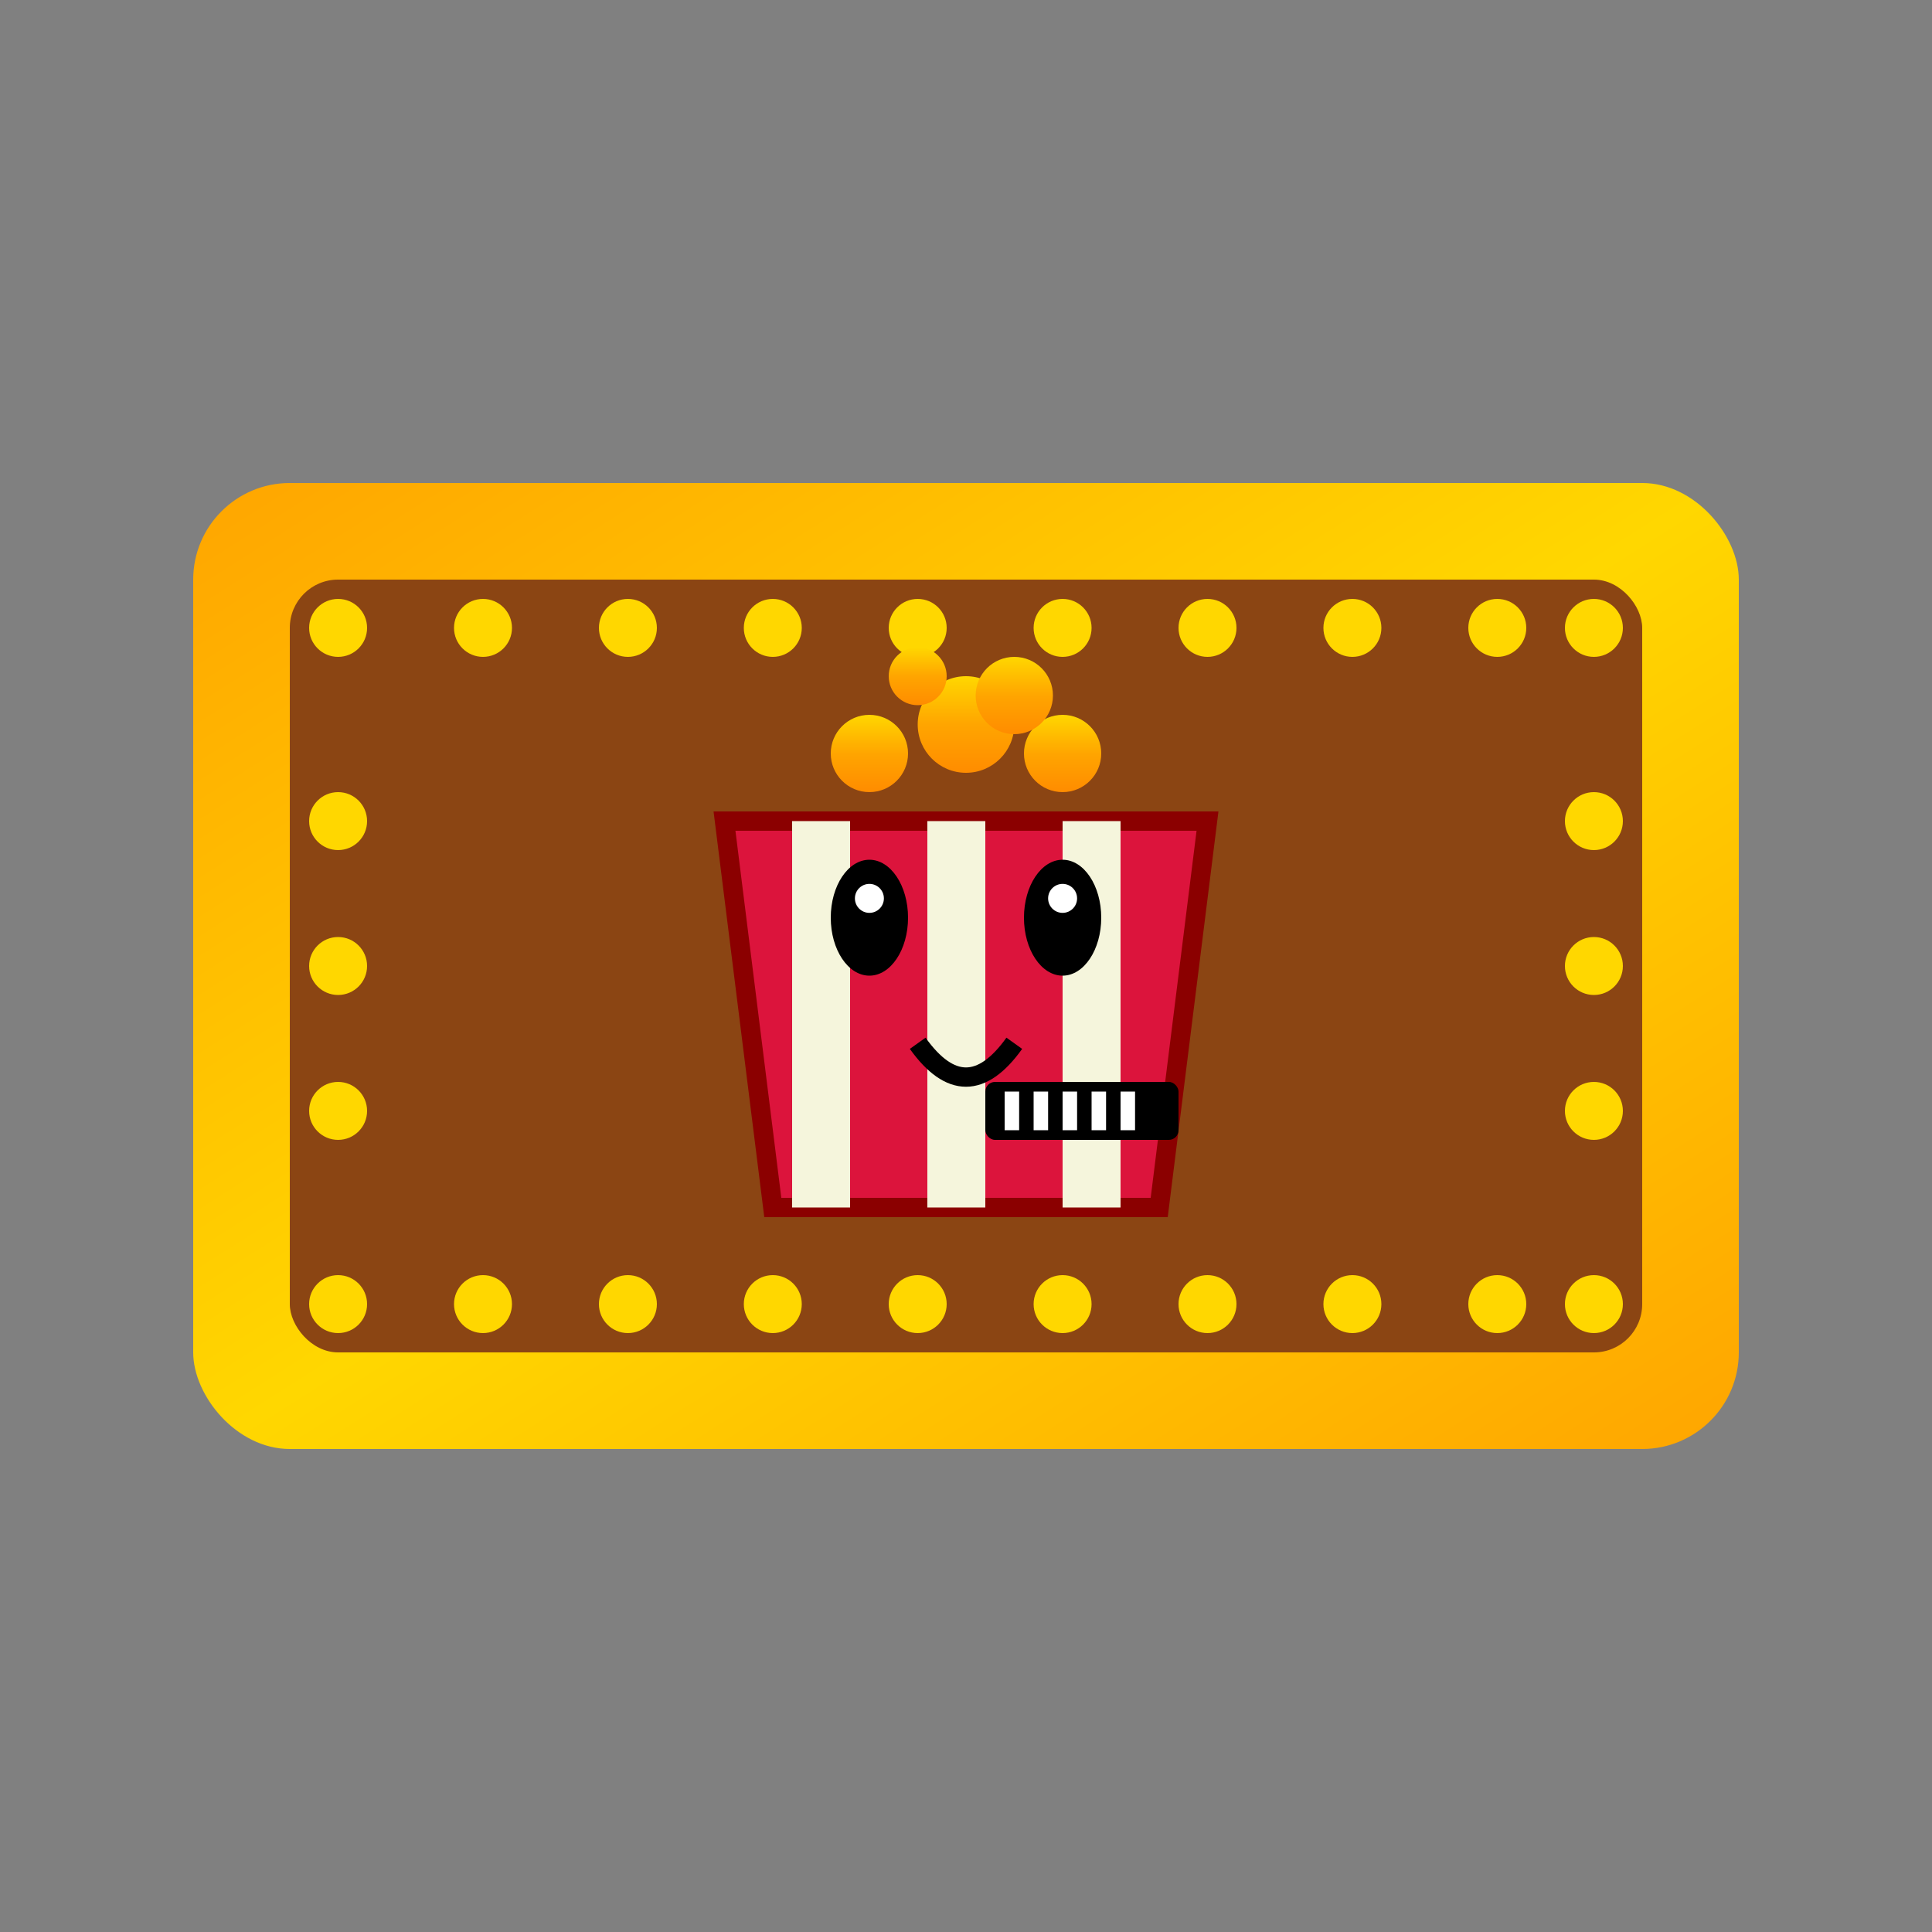 <svg viewBox="0 0 200 200" xmlns="http://www.w3.org/2000/svg">
  <rect x="0" y="0" width="200" height="200" fill="#808080" stroke="none"/>
  <!-- Theater marquee background -->
  <defs>
    <linearGradient id="marqueeGrad" x1="0%" y1="0%" x2="100%" y2="100%">
      <stop offset="0%" stop-color="#FFA500"/>
      <stop offset="50%" stop-color="#FFD700"/>
      <stop offset="100%" stop-color="#FFA500"/>
    </linearGradient>
    <linearGradient id="popcornGrad" x1="0%" y1="0%" x2="0%" y2="100%">
      <stop offset="0%" stop-color="#FFD700"/>
      <stop offset="50%" stop-color="#FFA500"/>
      <stop offset="100%" stop-color="#FF8C00"/>
    </linearGradient>
  </defs>
  
  <!-- Marquee border with lights -->
  <rect x="20" y="50" width="160" height="100" fill="url(#marqueeGrad)" rx="10"/>
  <rect x="30" y="60" width="140" height="80" fill="#8B4513" rx="5"/>
  
  <!-- Marquee lights -->
  <circle cx="35" cy="65" r="3" fill="#FFD700"/>
  <circle cx="50" cy="65" r="3" fill="#FFD700"/>
  <circle cx="65" cy="65" r="3" fill="#FFD700"/>
  <circle cx="80" cy="65" r="3" fill="#FFD700"/>
  <circle cx="95" cy="65" r="3" fill="#FFD700"/>
  <circle cx="110" cy="65" r="3" fill="#FFD700"/>
  <circle cx="125" cy="65" r="3" fill="#FFD700"/>
  <circle cx="140" cy="65" r="3" fill="#FFD700"/>
  <circle cx="155" cy="65" r="3" fill="#FFD700"/>
  <circle cx="165" cy="65" r="3" fill="#FFD700"/>
  
  <!-- Bottom lights -->
  <circle cx="35" cy="135" r="3" fill="#FFD700"/>
  <circle cx="50" cy="135" r="3" fill="#FFD700"/>
  <circle cx="65" cy="135" r="3" fill="#FFD700"/>
  <circle cx="80" cy="135" r="3" fill="#FFD700"/>
  <circle cx="95" cy="135" r="3" fill="#FFD700"/>
  <circle cx="110" cy="135" r="3" fill="#FFD700"/>
  <circle cx="125" cy="135" r="3" fill="#FFD700"/>
  <circle cx="140" cy="135" r="3" fill="#FFD700"/>
  <circle cx="155" cy="135" r="3" fill="#FFD700"/>
  <circle cx="165" cy="135" r="3" fill="#FFD700"/>
  
  <!-- Side lights -->
  <circle cx="35" cy="85" r="3" fill="#FFD700"/>
  <circle cx="35" cy="100" r="3" fill="#FFD700"/>
  <circle cx="35" cy="115" r="3" fill="#FFD700"/>
  <circle cx="165" cy="85" r="3" fill="#FFD700"/>
  <circle cx="165" cy="100" r="3" fill="#FFD700"/>
  <circle cx="165" cy="115" r="3" fill="#FFD700"/>
  
  <!-- Popcorn container -->
  <path d="M75 85 L125 85 L120 125 L80 125 Z" fill="#DC143C" stroke="#8B0000" stroke-width="2"/>
  
  <!-- White stripes -->
  <rect x="82" y="85" width="6" height="40" fill="#F5F5DC"/>
  <rect x="96" y="85" width="6" height="40" fill="#F5F5DC"/>
  <rect x="110" y="85" width="6" height="40" fill="#F5F5DC"/>
  
  <!-- Popcorn kernels -->
  <circle cx="90" cy="78" r="4" fill="url(#popcornGrad)"/>
  <circle cx="100" cy="75" r="5" fill="url(#popcornGrad)"/>
  <circle cx="110" cy="78" r="4" fill="url(#popcornGrad)"/>
  <circle cx="95" cy="70" r="3" fill="url(#popcornGrad)"/>
  <circle cx="105" cy="72" r="4" fill="url(#popcornGrad)"/>
  
  <!-- Evil eyes -->
  <ellipse cx="90" cy="95" rx="4" ry="6" fill="#000"/>
  <ellipse cx="110" cy="95" rx="4" ry="6" fill="#000"/>
  <circle cx="90" cy="93" r="1.5" fill="#FFF"/>
  <circle cx="110" cy="93" r="1.5" fill="#FFF"/>
  
  <!-- Evil grin -->
  <path d="M95 108 Q100 115 105 108" stroke="#000" stroke-width="2" fill="none"/>
  
  <!-- Film strip coming out -->
  <rect x="102" y="112" width="20" height="6" fill="#000" rx="1"/>
  <rect x="104" y="113" width="1.5" height="4" fill="#FFF"/>
  <rect x="107" y="113" width="1.5" height="4" fill="#FFF"/>
  <rect x="110" y="113" width="1.5" height="4" fill="#FFF"/>
  <rect x="113" y="113" width="1.5" height="4" fill="#FFF"/>
  <rect x="116" y="113" width="1.5" height="4" fill="#FFF"/>
</svg>